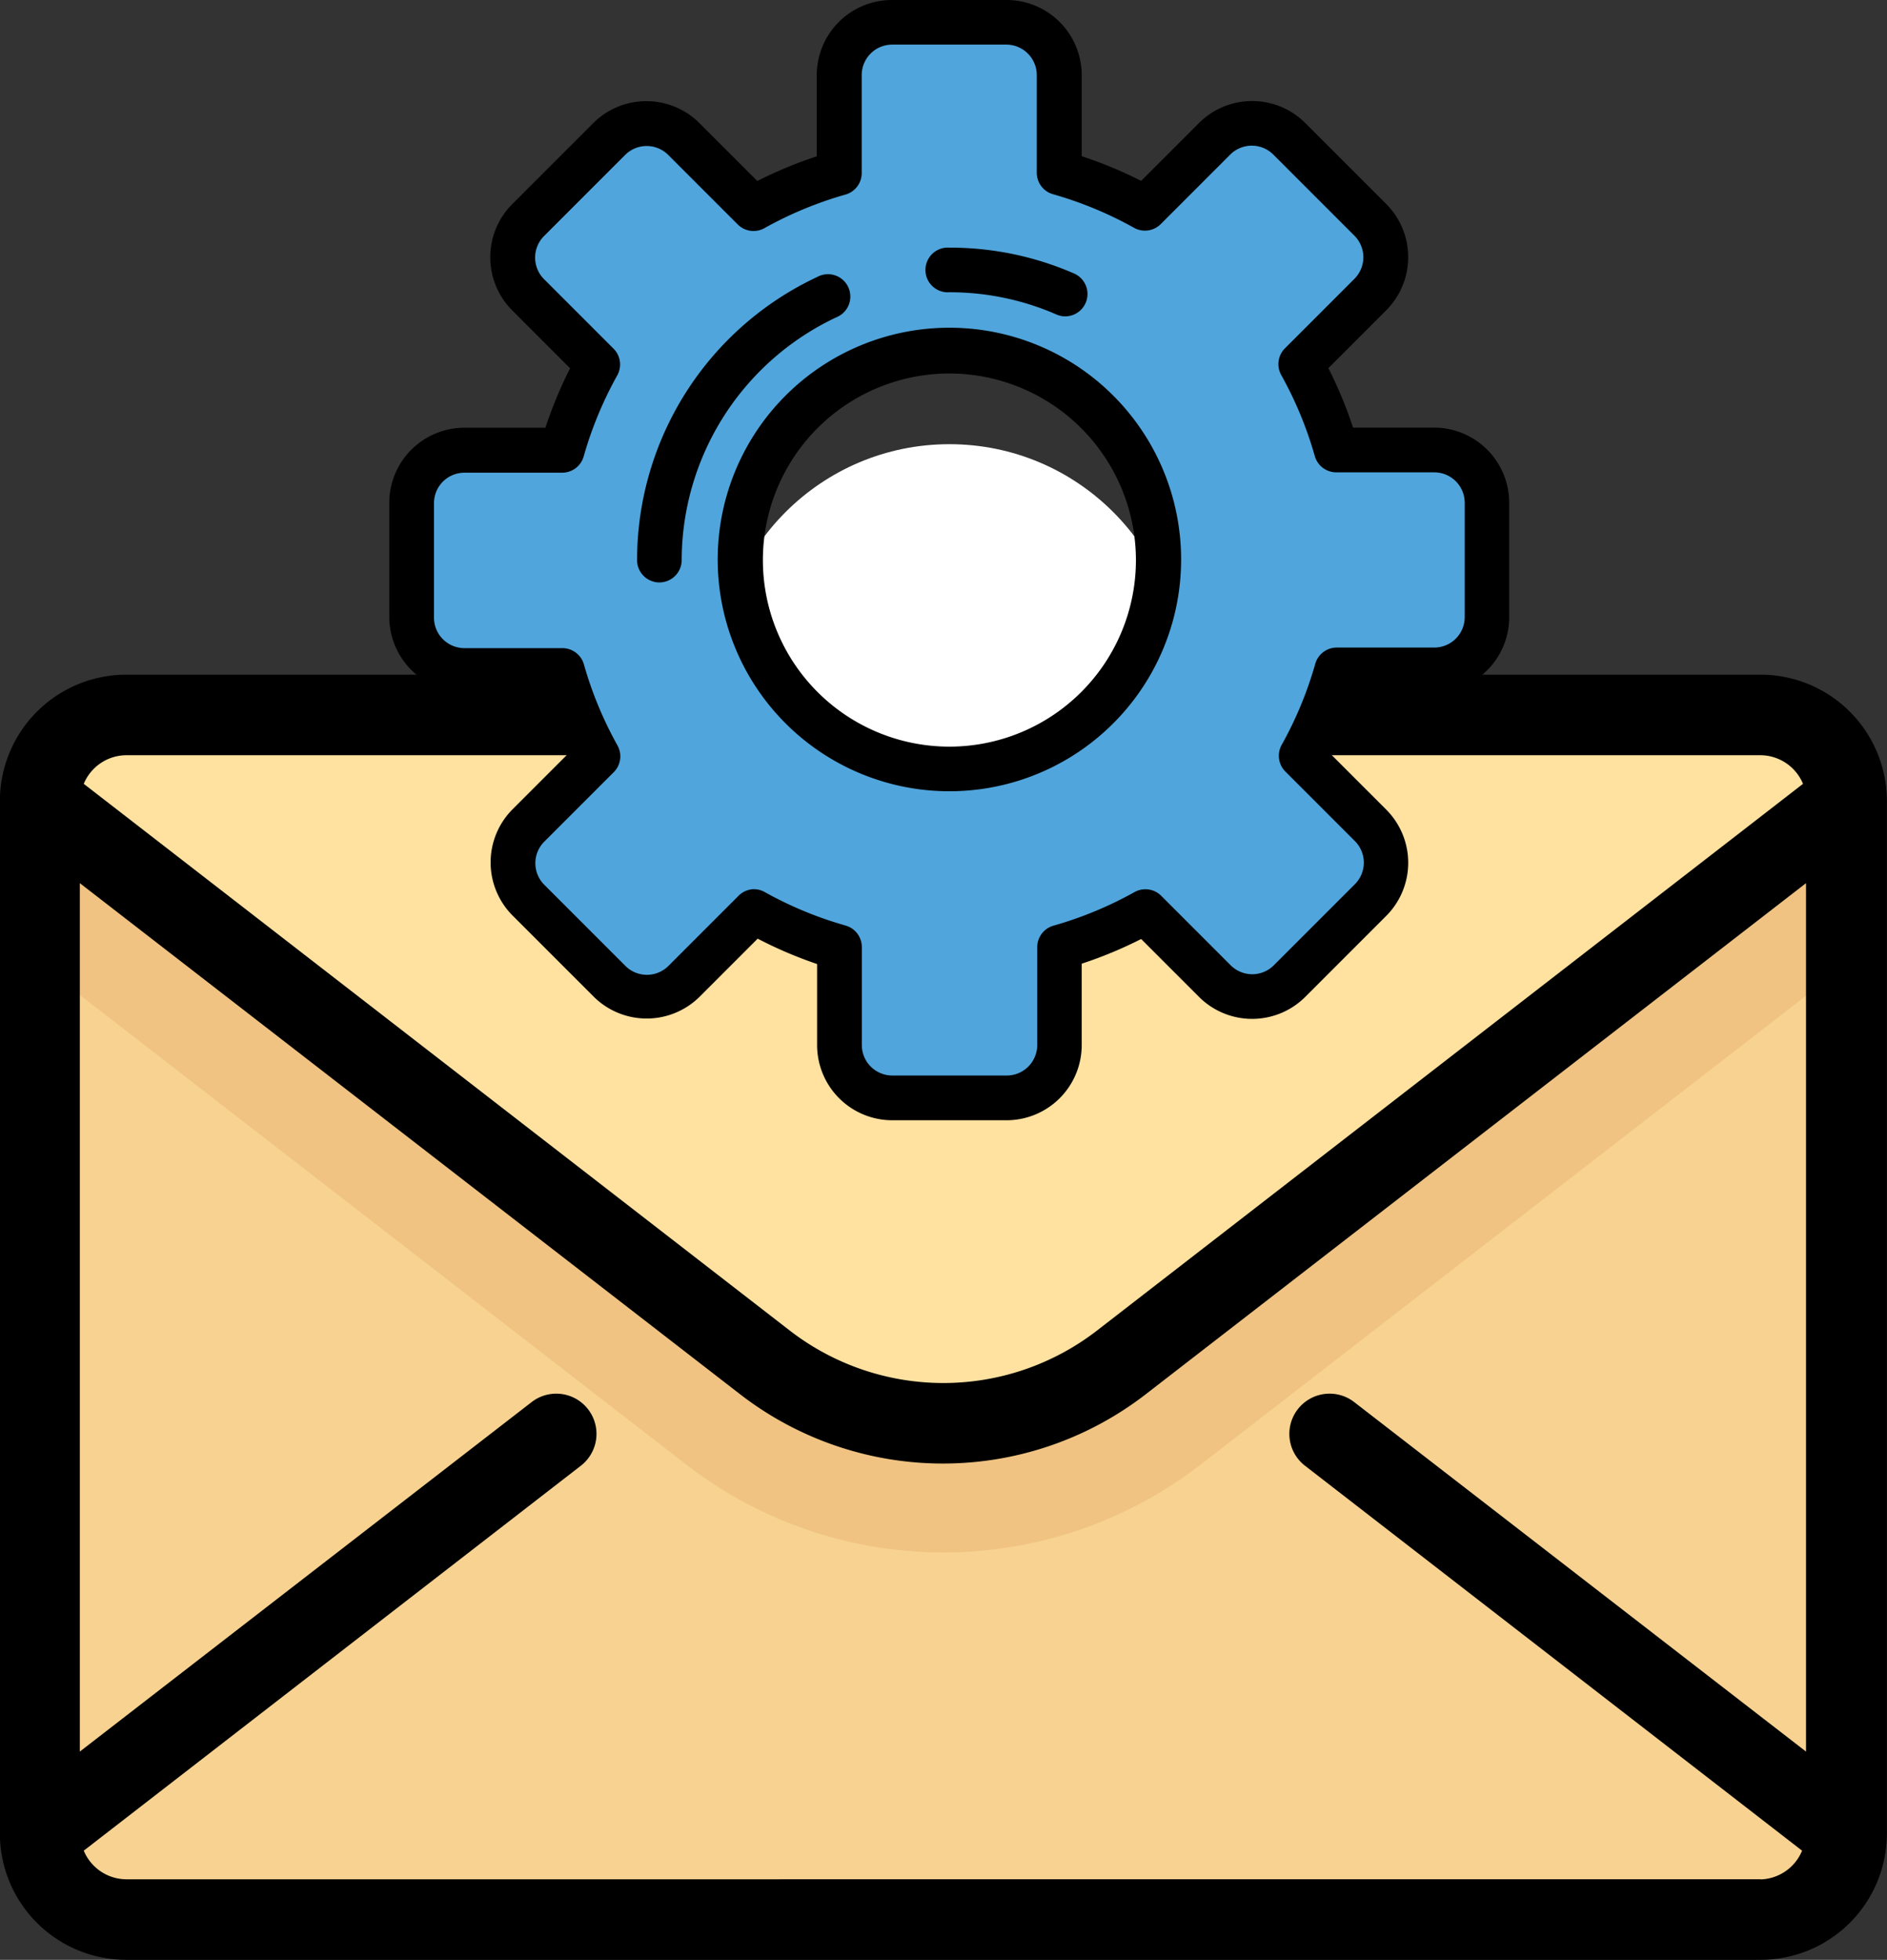 <svg xmlns="http://www.w3.org/2000/svg" width="16.288" height="16.912" viewBox="0 0 16.288 16.912">
  <rect x="0" y="0" width="16.288" height="16.912" fill="#333333" stroke="none"/>
  <g id="Mail_settings" data-name="Mail settings" transform="translate(13061.195 937.833)">
    <g id="Group_1048" data-name="Group 1048">
      <path id="Path_590" data-name="Path 590" d="M182.674,154.17H168.566a.743.743,0,0,1-.743-.742v-8.911a.743.743,0,0,1,.743-.743h14.108a.743.743,0,0,1,.742.743v8.91A.743.743,0,0,1,182.674,154.17Z" transform="translate(-13228.671 -1075.438)" fill="#ffe1a0"/>
      <path id="Path_591" data-name="Path 591" d="M168.566,169.459h14.108a.743.743,0,0,0,.742-.743v-8.911h0l-6.206,4.8a2.6,2.6,0,0,1-3.182,0l-6.206-4.8h0v8.91A.743.743,0,0,0,168.566,169.459Z" transform="translate(-13228.671 -1090.727)" fill="#f7d291"/>
      <path id="Path_592" data-name="Path 592" d="M175.619,165.176a2.511,2.511,0,0,1-1.54-.526l-6.257-4.844v1.409l5.575,4.316a3.629,3.629,0,0,0,4.443,0l5.575-4.316v-1.409l-6.257,4.844A2.511,2.511,0,0,1,175.619,165.176Z" transform="translate(-13228.67 -1090.727)" fill="#f0c382"/>
      <path id="Path_593" data-name="Path 593" d="M175.521,136.275H161.413a1.091,1.091,0,0,0-1.09,1.09v8.91a1.091,1.091,0,0,0,1.09,1.09h14.108a1.091,1.091,0,0,0,1.09-1.09v-8.91A1.091,1.091,0,0,0,175.521,136.275Zm-14.108.695h14.108a.4.4,0,0,1,.366.247l-6.093,4.717a2.168,2.168,0,0,1-2.654,0l-6.093-4.717A.4.4,0,0,1,161.413,136.97Zm14.108,9.7H161.413a.4.4,0,0,1-.366-.247l4.291-3.322a.347.347,0,1,0-.425-.549l-3.9,3.016v-7.494l5.7,4.411a2.862,2.862,0,0,0,3.5,0l5.7-4.411v7.494l-3.9-3.016a.347.347,0,0,0-.425.549l4.291,3.322A.4.4,0,0,1,175.521,146.671Z" transform="translate(-13221.519 -1068.286)"/>
    </g>
    <circle id="Ellipse_203" data-name="Ellipse 203" cx="2" cy="2" r="2" transform="translate(-13055 -934)" fill="#fff"/>
    <g id="settings_9_" data-name="settings(9)" transform="translate(-13057.834 -937.833)">
      <g id="Group_1049" data-name="Group 1049" transform="translate(0)">
        <path id="Path_1713" data-name="Path 1713" d="M19.283,15.135v-.988a.455.455,0,0,0-.455-.455h-.846a3.449,3.449,0,0,0-.307-.741l.6-.6a.455.455,0,0,0,0-.644l-.7-.7a.455.455,0,0,0-.644,0l-.6.6a3.45,3.45,0,0,0-.741-.307v-.846A.455.455,0,0,0,15.136,10h-.988a.455.455,0,0,0-.455.455V11.3a3.45,3.45,0,0,0-.741.307l-.6-.6a.455.455,0,0,0-.644,0l-.7.7a.455.455,0,0,0,0,.644l.6.6a3.449,3.449,0,0,0-.307.741h-.846a.455.455,0,0,0-.455.455v.988a.455.455,0,0,0,.455.455H11.3a3.449,3.449,0,0,0,.307.741l-.6.6a.455.455,0,0,0,0,.644l.7.7a.455.455,0,0,0,.644,0l.6-.6a3.449,3.449,0,0,0,.741.307v.846a.455.455,0,0,0,.455.455h.988a.455.455,0,0,0,.455-.455V17.98a3.449,3.449,0,0,0,.741-.307l.6.6a.455.455,0,0,0,.644,0l.7-.7a.455.455,0,0,0,0-.644l-.6-.6a3.449,3.449,0,0,0,.307-.741h.846A.455.455,0,0,0,19.283,15.135Zm-4.641,1.309a1.8,1.8,0,1,1,1.8-1.8A1.8,1.8,0,0,1,14.642,16.443Z" transform="translate(-9.808 -9.807)" fill="#50a5dc"/>
        <path id="Path_1714" data-name="Path 1714" d="M5.328,9.667H4.341a.649.649,0,0,1-.648-.648v-.7A3.652,3.652,0,0,1,3.18,8.1l-.5.5a.649.649,0,0,1-.916,0l-.7-.7a.649.649,0,0,1,0-.916l.5-.5a3.65,3.65,0,0,1-.213-.513h-.7A.649.649,0,0,1,0,5.327V4.339a.649.649,0,0,1,.648-.648h.7a3.648,3.648,0,0,1,.213-.513l-.5-.5a.649.649,0,0,1,0-.916l.7-.7a.649.649,0,0,1,.916,0l.5.5a3.65,3.65,0,0,1,.513-.213v-.7A.649.649,0,0,1,4.341,0h.988a.649.649,0,0,1,.648.648v.7a3.652,3.652,0,0,1,.513.213l.5-.5a.649.649,0,0,1,.916,0l.7.7a.649.649,0,0,1,0,.916l-.5.5a3.65,3.65,0,0,1,.213.513h.7a.649.649,0,0,1,.648.648v.988a.649.649,0,0,1-.648.648h-.7a3.648,3.648,0,0,1-.213.513l.5.5a.649.649,0,0,1,0,.916l-.7.7a.649.649,0,0,1-.916,0l-.5-.5a3.65,3.65,0,0,1-.513.213v.7A.649.649,0,0,1,5.328,9.667ZM3.145,7.673a.192.192,0,0,1,.094.024,3.261,3.261,0,0,0,.7.29.193.193,0,0,1,.14.185v.846a.263.263,0,0,0,.263.263h.988a.263.263,0,0,0,.263-.263V8.173a.193.193,0,0,1,.14-.185,3.262,3.262,0,0,0,.7-.29.193.193,0,0,1,.23.032l.6.6a.263.263,0,0,0,.372,0l.7-.7a.263.263,0,0,0,0-.372l-.6-.6a.193.193,0,0,1-.032-.23,3.262,3.262,0,0,0,.29-.7.193.193,0,0,1,.185-.14H9.02a.263.263,0,0,0,.263-.263V4.339a.263.263,0,0,0-.263-.263H8.174a.193.193,0,0,1-.185-.14,3.263,3.263,0,0,0-.29-.7.193.193,0,0,1,.032-.23l.6-.6a.263.263,0,0,0,0-.372l-.7-.7a.263.263,0,0,0-.372,0l-.6.6a.193.193,0,0,1-.23.032,3.261,3.261,0,0,0-.7-.29.193.193,0,0,1-.14-.185V.648A.263.263,0,0,0,5.328.385H4.341a.263.263,0,0,0-.263.263v.846a.193.193,0,0,1-.14.185,3.262,3.262,0,0,0-.7.29.193.193,0,0,1-.23-.032l-.6-.6a.263.263,0,0,0-.372,0l-.7.7a.263.263,0,0,0,0,.372l.6.6a.193.193,0,0,1,.032.23,3.262,3.262,0,0,0-.29.7.193.193,0,0,1-.185.14H.649a.263.263,0,0,0-.263.263v.988a.263.263,0,0,0,.263.263h.846a.193.193,0,0,1,.185.14,3.263,3.263,0,0,0,.29.7.193.193,0,0,1-.032.23l-.6.6a.263.263,0,0,0,0,.372l.7.7a.263.263,0,0,0,.372,0l.6-.6A.193.193,0,0,1,3.145,7.673Zm1.69-.845a2,2,0,1,1,2-2A2,2,0,0,1,4.835,6.828Zm0-3.605a1.61,1.61,0,1,0,1.61,1.61A1.612,1.612,0,0,0,4.835,3.223Z" transform="translate(-0.001)"/>
      </g>
      <g id="Group_1050" data-name="Group 1050" transform="translate(2.138 2.372)">
        <path id="Path_1715" data-name="Path 1715" d="M111.194,125.825a.193.193,0,0,1-.193-.193,2.7,2.7,0,0,1,1.555-2.443.193.193,0,1,1,.163.349,2.321,2.321,0,0,0-1.333,2.094A.193.193,0,0,1,111.194,125.825Z" transform="translate(-111.001 -123.171)"/>
      </g>
      <g id="Group_1051" data-name="Group 1051" transform="translate(4.641 2.137)">
        <path id="Path_1716" data-name="Path 1716" d="M242.195,111.593a.192.192,0,0,1-.077-.016,2.3,2.3,0,0,0-.924-.192.193.193,0,1,1,0-.385,2.677,2.677,0,0,1,1.078.224.193.193,0,0,1-.077.369Z" transform="translate(-241.001 -111)"/>
      </g>
    </g>
  </g>
</svg>
